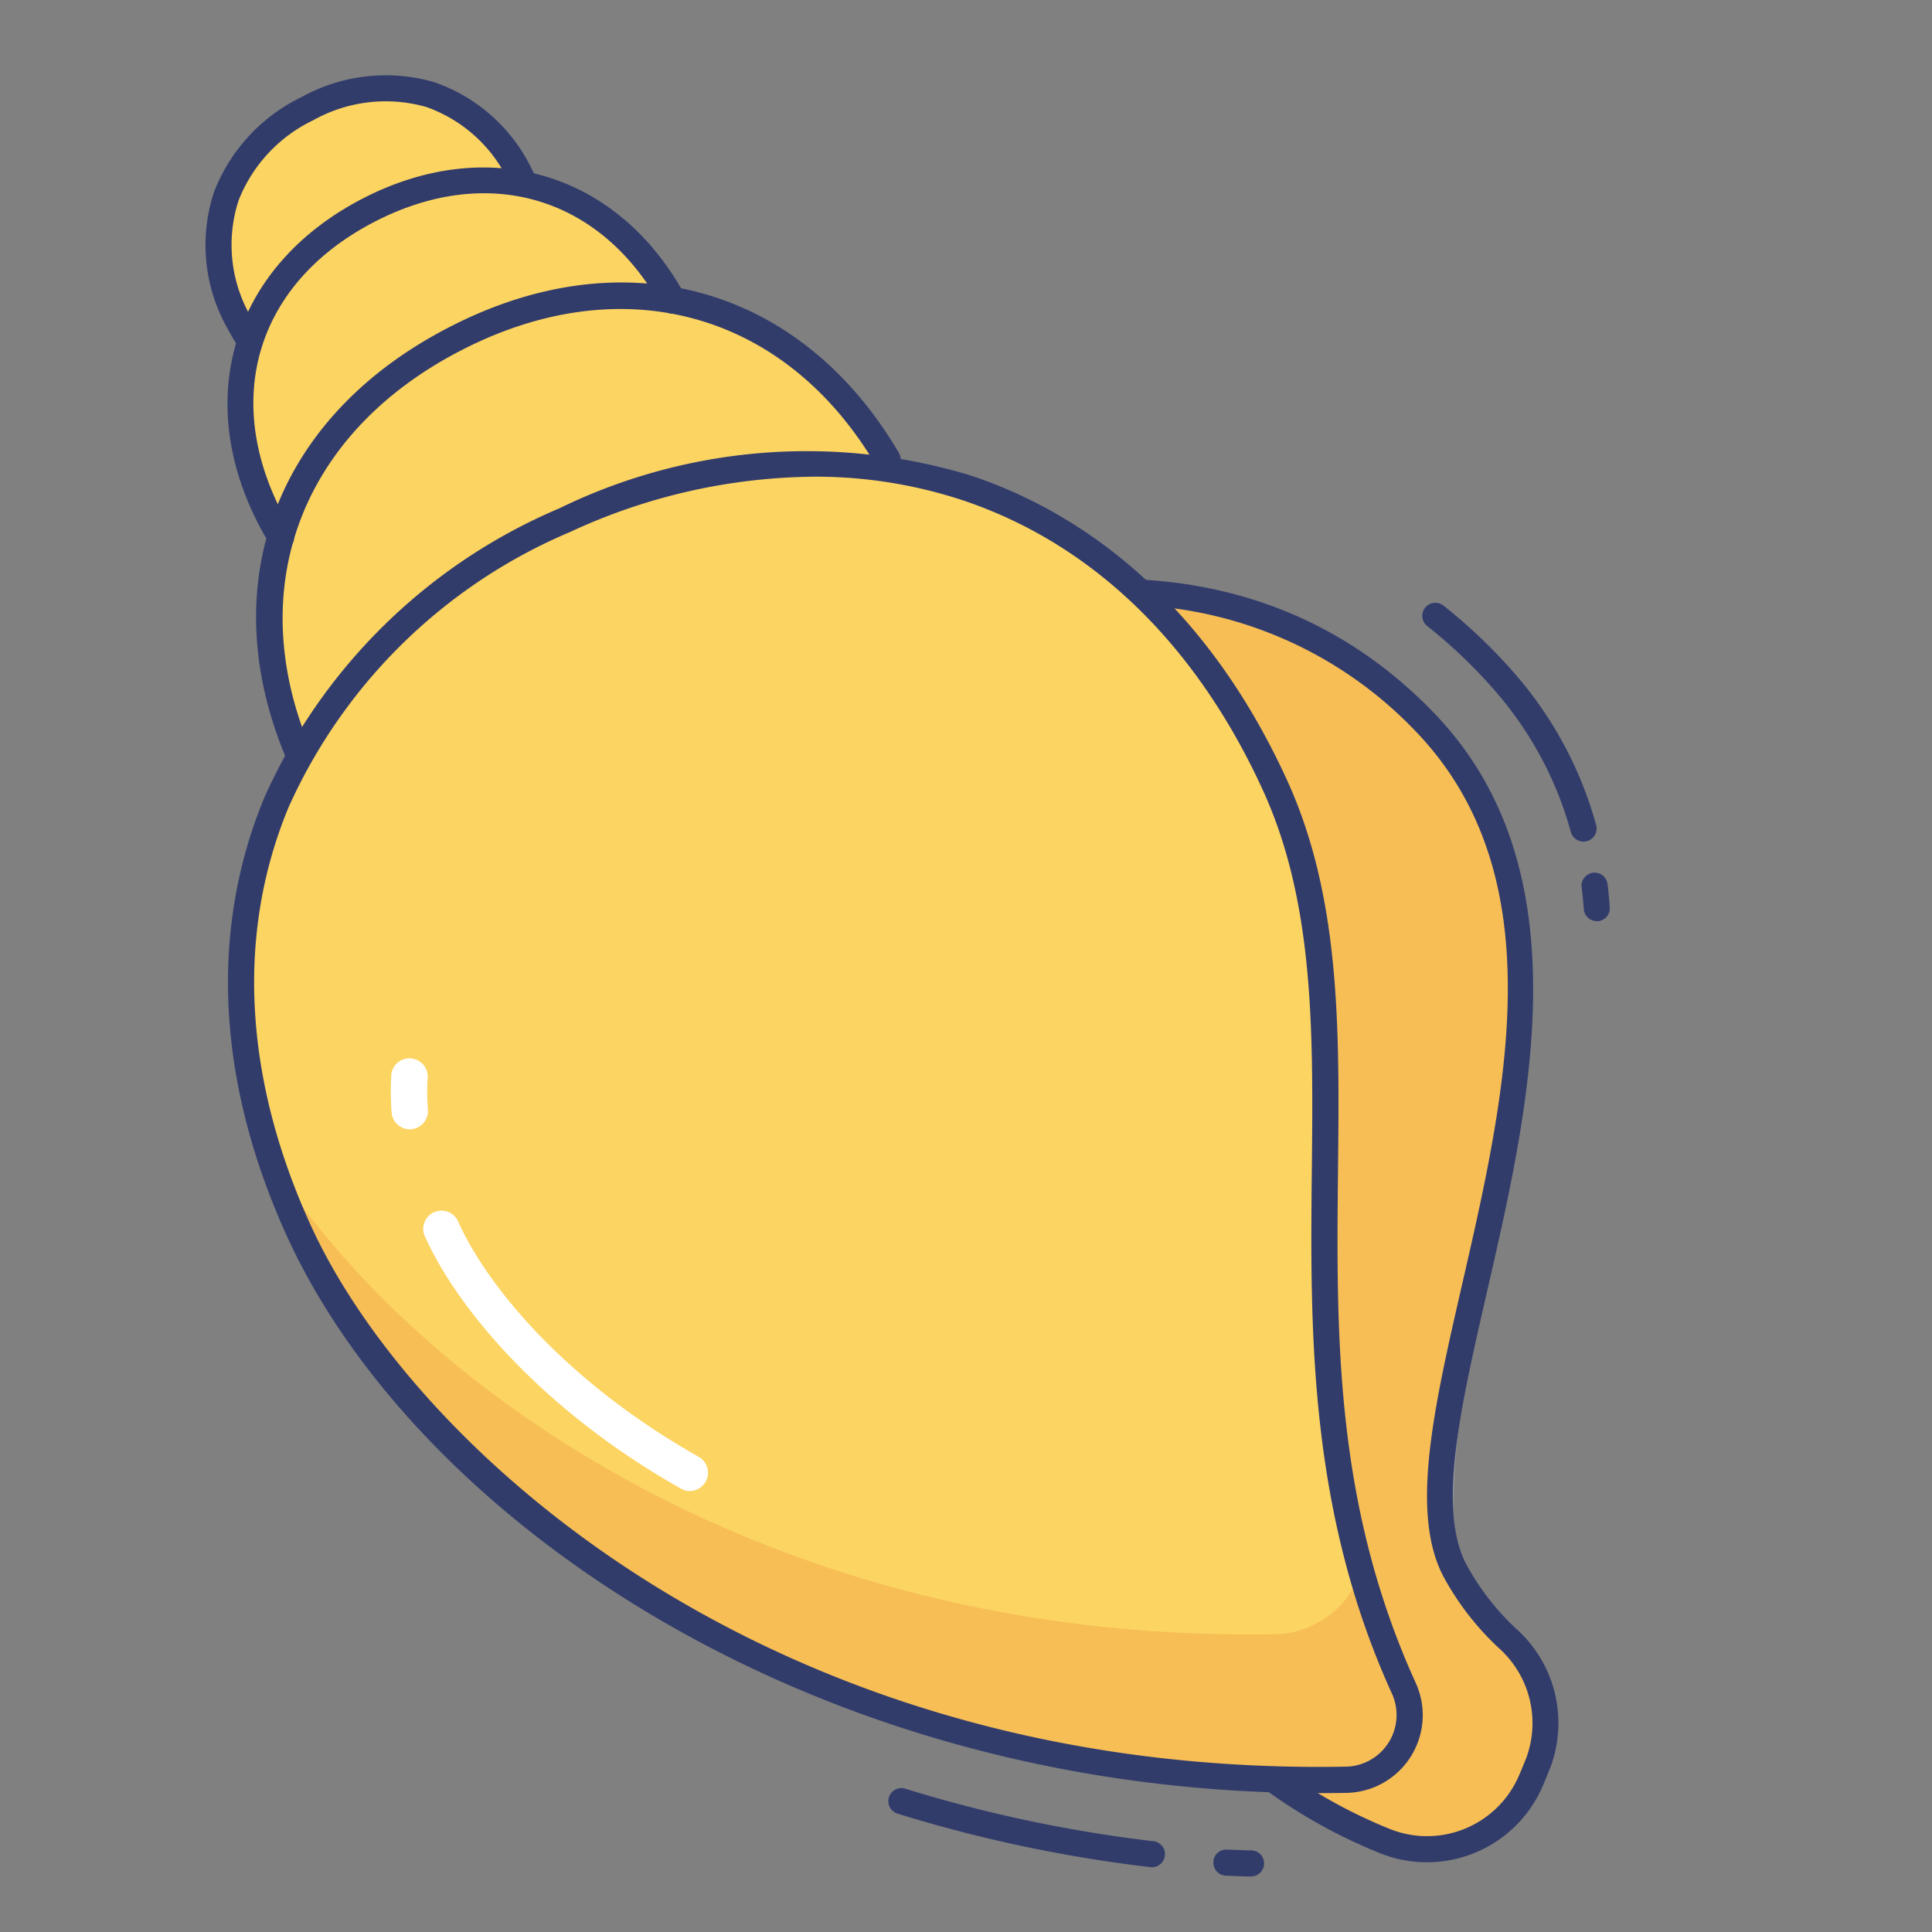 <svg height="512" viewBox="0 0 74 74" width="512" xmlns="http://www.w3.org/2000/svg"><rect x="0" y="0" width="74" height="74" fill="#808080" stroke="none"/><g id="line_color" data-name="line color"><path d="m10.294 13.957a7.606 7.606 0 0 1 -1.138-1.607 5.73 5.73 0 0 1 2.623-8.189 5.714 5.714 0 0 1 8.173 2.609 5.082 5.082 0 0 1 .417 1.1" fill="#fcd462"/><path d="m10.293 14.458a.5.5 0 0 1 -.373-.167 8.088 8.088 0 0 1 -1.21-1.716 6.477 6.477 0 0 1 -.51-5.228 6.727 6.727 0 0 1 3.354-3.631 6.659 6.659 0 0 1 5.088-.566 6.507 6.507 0 0 1 3.758 3.391 5.569 5.569 0 0 1 .457 1.205.5.5 0 0 1 -.97.244 4.584 4.584 0 0 0 -.379-.99 5.534 5.534 0 0 0 -3.175-2.9 5.671 5.671 0 0 0 -4.325.5 5.733 5.733 0 0 0 -2.87 3.079 5.508 5.508 0 0 0 .462 4.442 7.113 7.113 0 0 0 1.065 1.5.5.5 0 0 1 -.373.833z" fill="#323c6b"/><path d="m10.764 20.582c-.148-.235-.3-.485-.413-.721-2.608-5.061-.531-9.592 3.775-11.814 4.218-2.173 9.009-1.319 11.648 3.467" fill="#fcd462"/><path d="m11.665 29.4c-3.279-7.053-.274-13.309 5.758-16.418 5.977-3.091 12.713-1.954 16.577 4.618" fill="#fcd462"/><path d="m10.764 21.082a.5.5 0 0 1 -.424-.234c-.156-.249-.313-.514-.437-.765-2.536-4.92-.932-9.938 3.997-12.483 4.794-2.47 9.743-1 12.315 3.67a.5.5 0 1 1 -.876.482c-2.326-4.22-6.636-5.5-10.98-3.264-4.464 2.3-5.861 6.676-3.561 11.141.114.229.253.463.392.684a.5.5 0 0 1 -.423.766z" fill="#323c6b"/><path d="m11.665 29.9a.5.5 0 0 1 -.454-.289c-3.187-6.856-.839-13.558 5.983-17.073 6.706-3.474 13.476-1.588 17.234 4.806a.5.5 0 0 1 -.862.507c-3.465-5.9-9.712-7.633-15.913-4.426-6.3 3.249-8.477 9.436-5.535 15.763a.5.5 0 0 1 -.243.665.506.506 0 0 1 -.21.047z" fill="#323c6b"/><path d="m52.989 70.352a4.4 4.4 0 0 0 2.17.2c.087-.016.174-.032.261-.049a4.241 4.241 0 0 0 2.826-2.14c.636-1.174 1.628-4.122-.128-4.943a.433.433 0 0 1 -.248-.549 10.178 10.178 0 0 1 -2.119-2.671c-3.2-5.86 7.9-23.084-1.161-32.524-6.54-6.812-15.164-5.166-19.439-3.731-1.444 16.751.309 33 10.8 41.708a19.783 19.783 0 0 0 6.72 4.7.458.458 0 0 1 .318-.001z" fill="#f7be56"/><g opacity=".4"><path d="m56.134 52.814a33.776 33.776 0 0 0 -.45 7.239c-.837-1.683-.397-4.236.45-7.239z" fill="#bbbbcd"/></g><g fill="#323c6b"><path d="m60.649 32.235a.5.5 0 0 1 -.482-.368 13.762 13.762 0 0 0 -2.842-5.334 19.161 19.161 0 0 0 -2.657-2.552.5.5 0 1 1 .622-.783 20.214 20.214 0 0 1 2.8 2.686 14.759 14.759 0 0 1 3.046 5.72.5.5 0 0 1 -.351.614.513.513 0 0 1 -.136.017z"/><path d="m61.162 35.282a.5.5 0 0 1 -.5-.464c-.021-.282-.047-.563-.083-.844a.5.5 0 0 1 .992-.124q.056.447.087.9a.5.5 0 0 1 -.462.535z"/><path d="m47.909 71.874c-.209 0-.416-.01-.623-.019l-.327-.012a.5.5 0 0 1 -.484-.516.489.489 0 0 1 .516-.484l.336.012c.2.008.392.016.591.018a.5.5 0 0 1 0 1z"/><path d="m44.088 71.512a.485.485 0 0 1 -.059 0 53.978 53.978 0 0 1 -9.653-2.046.5.5 0 1 1 .3-.955 53.051 53.051 0 0 0 9.474 2.008.5.5 0 0 1 -.058 1z"/><path d="m54.649 71.329a4.806 4.806 0 0 1 -1.875-.381 20.324 20.324 0 0 1 -7.194-4.956c-8.823-7.315-12.601-20.462-11.18-39.027a4.849 4.849 0 0 1 3.91-4.37c4.65-.9 11.309-.813 16.638 4.736 5.725 5.963 3.668 14.919 2.015 22.116-1.036 4.509-1.93 8.4-.776 10.515a9.693 9.693 0 0 0 1.871 2.409 4.843 4.843 0 0 1 1.318 5.343q-.14.348-.288.7a4.829 4.829 0 0 1 -4.439 2.915zm-12.06-48.159a21.537 21.537 0 0 0 -4.086.406 3.846 3.846 0 0 0 -3.1 3.465c-1.381 17.967 2.378 31.186 10.865 38.229a19.478 19.478 0 0 0 6.9 4.757 3.832 3.832 0 0 0 5.008-2.01q.145-.337.28-.675a3.85 3.85 0 0 0 -1.073-4.24 10.714 10.714 0 0 1 -2.065-2.659c-1.337-2.448-.4-6.513.678-11.221 1.682-7.324 3.589-15.625-1.762-21.2a15.614 15.614 0 0 0 -11.645-4.852z"/></g><path d="m53.786 64.7a2.439 2.439 0 0 1 -2.18 3.465c-21.054.412-35.729-11.3-40.162-21.034-5.534-12.151-.144-22.508 10.188-27.21s21.681-1.969 27.216 10.189c4.338 9.531-.956 21.69 4.938 34.59z" fill="#fcd462"/><path d="m51.978 59.542c.4 1.494-1.418 3.021-3.048 3.048-18.93.38-32.71-9.05-38.51-18.04a24.779 24.779 0 0 0 1.02 2.59c4.44 9.73 19.11 21.44 40.17 21.03a2.445 2.445 0 0 0 2.18-3.47 30.758 30.758 0 0 1 -1.812-5.158z" fill="#f7be56"/><path d="m26.435 57.114a.7.7 0 0 1 -.342-.09c-5.375-3.031-8.582-6.949-9.79-9.606a.7.7 0 1 1 1.269-.577c1.118 2.456 4.123 6.1 9.206 8.968a.7.7 0 0 1 -.343 1.3z" fill="#fff"/><path d="m15.7 43.255a.7.7 0 0 1 -.7-.644 10.507 10.507 0 0 1 -.017-1.345.7.7 0 1 1 1.392.072 9.259 9.259 0 0 0 .015 1.167.7.7 0 0 1 -.642.748z" fill="#fff"/><path d="m50.549 68.681c-19.6 0-34.69-10.639-39.561-21.337-2.68-5.888-2.978-11.7-.861-16.8a21.6 21.6 0 0 1 11.3-11.075 21.6 21.6 0 0 1 15.773-1.25c5.239 1.755 9.426 5.8 12.106 11.683 2.05 4.5 2 9.56 1.943 14.914-.064 6.3-.131 12.806 2.971 19.63a2.978 2.978 0 0 1 -2.661 4.226c-.338.006-.676.009-1.01.009zm-19.4-50.422a22.568 22.568 0 0 0 -9.314 2.118 20.6 20.6 0 0 0 -10.784 10.548c-2.008 4.841-1.715 10.375.848 16 3.9 8.561 17.656 21.142 39.639 20.742a1.978 1.978 0 0 0 1.769-2.812c-3.194-7.026-3.124-13.948-3.061-20.054.054-5.24.1-10.189-1.854-14.489-2.562-5.629-6.544-9.484-11.514-11.149a17.991 17.991 0 0 0 -5.724-.905z" fill="#323c6b"/></g></svg>
